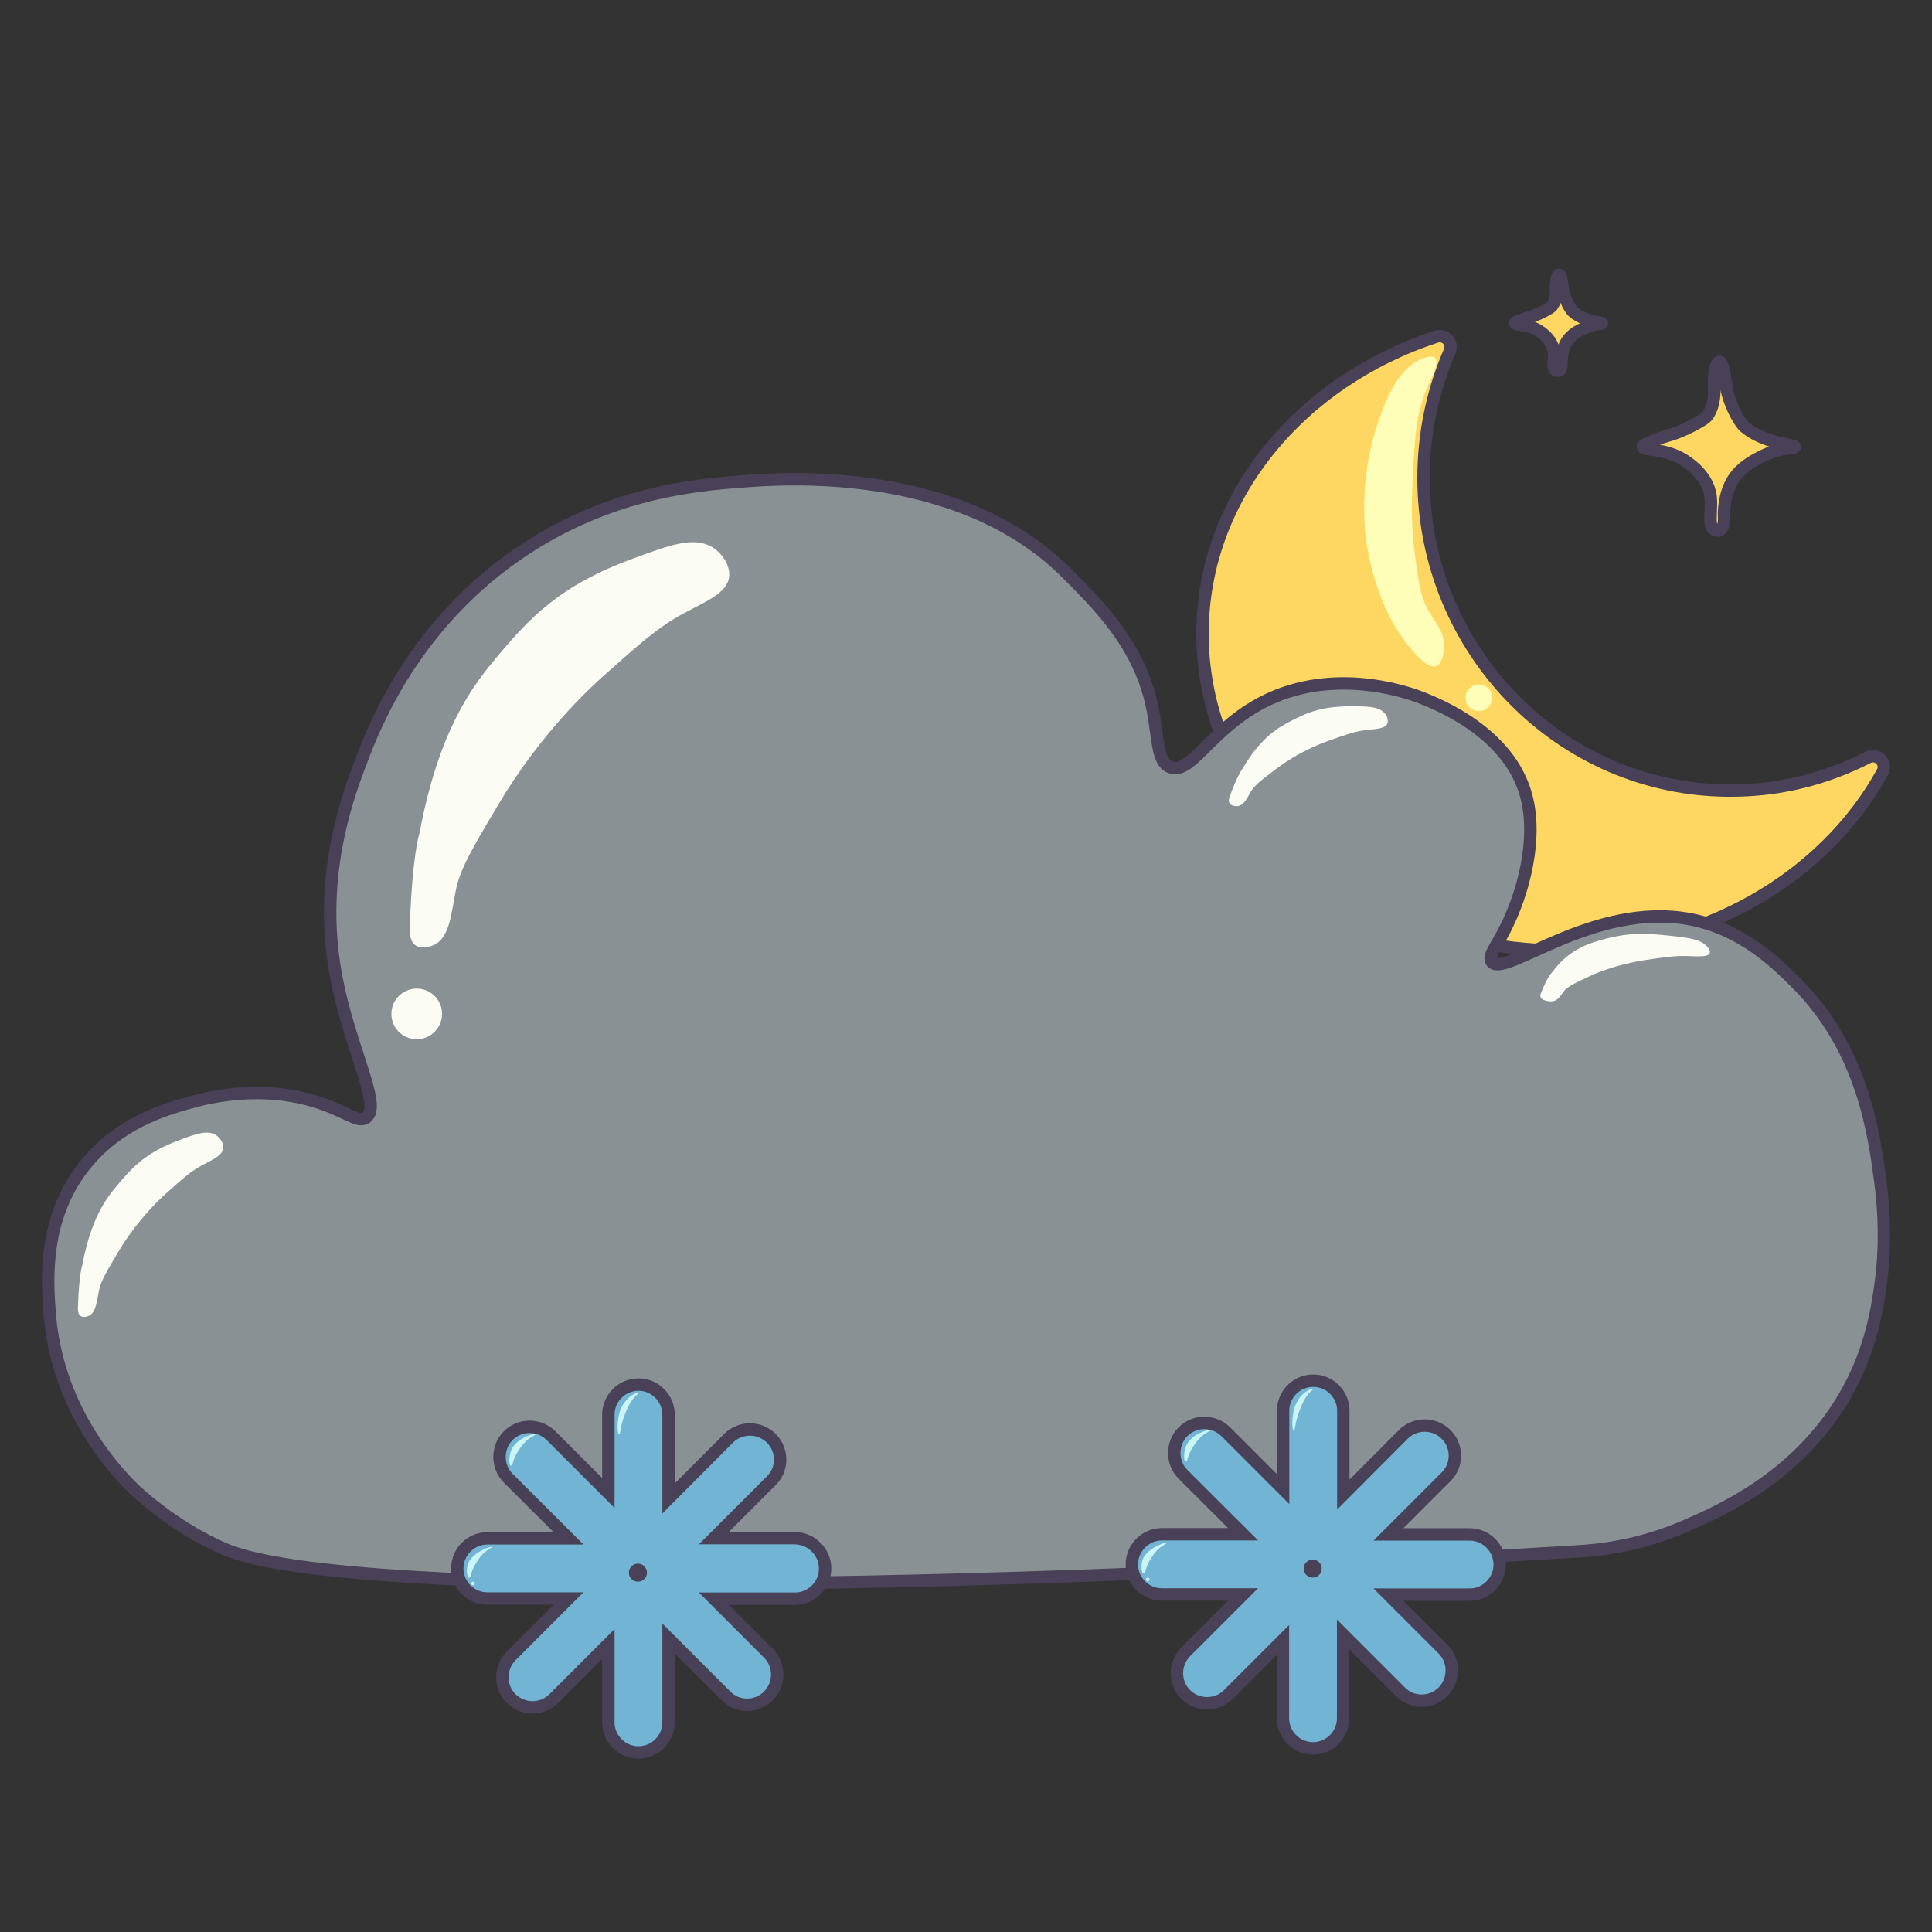 <?xml version="1.0" encoding="utf-8"?>
<!-- Generator: Adobe Illustrator 27.5.0, SVG Export Plug-In . SVG Version: 6.00 Build 0)  -->
<svg version="1.1" xmlns="http://www.w3.org/2000/svg" xmlns:xlink="http://www.w3.org/1999/xlink" x="0px" y="0px"
	 viewBox="0 0 1090.9 1090.9" style="enable-background:new 0 0 1090.9 1090.9;" xml:space="preserve">
<rect x="0" y="0" width="1090.9" height="1090.9" fill="#333333" stroke="none"/>
<style type="text/css">
	.st0{fill:#FDD761;stroke:#484157;stroke-width:7;stroke-miterlimit:10;}
	.st1{fill:#FEFEB9;}
	.st2{fill:#8A9195;stroke:#484157;stroke-width:7;stroke-miterlimit:10;}
	.st3{fill:#FBFDF5;}
	.st4{fill:#71B4D3;stroke:#484157;stroke-width:7;stroke-miterlimit:10;}
	.st5{fill:#CAF5F4;}
	.st6{fill:#484157;}
</style>
<g id="Layer_2">
	<path class="st0" d="M1054.7,427.7c5.4-2.8,11.2,3.1,8.2,8.4c-32.8,59.6-101.9,100.6-181.8,100.6c-111.6,0-202.1-80.1-202.1-178.8
		c0-77,55-142.6,132-167.8c5-1.6,9.7,3.4,7.6,8.2c-9.5,21.9-14.8,46.1-14.8,71.5c0,97.5,77.5,176.6,173.1,176.6
		C1004.9,446.5,1031.3,439.7,1054.7,427.7z"/>
	<path class="st0" d="M927.6,252.2c0.1,2.4,12.2,0.7,23,7.4c2,1.3,12.3,7.6,14.9,18.5c1.9,8.2-1.7,18.6,2.4,21
		c0.5,0.3,2.9,0.9,3.7,0c1.6-1.8,2-4,1.9-6.6c0,0-0.8-9.8,3.6-19c3.9-8.2,11.4-12.4,14.9-14.3c2.9-1.6,9.7-5.3,17.7-6
		c1-0.1,3.7-0.3,3.8-0.8c0-0.6-4.2-1.3-5.9-1.7c-2.7-0.5-14.7-2.8-22.8-9.9c-1.5-1.3-7.3-9.7-9.7-20.3c-0.3-1.2-0.6-7.1-2.3-13.2
		c-0.4-1.4-0.9-2.9-1.8-3c-1.3-0.2-2.4,2.7-2.6,4.9c-0.5,4.2-0.7,6-0.5,8.2c0.3,3.5,0.3,11.9-3.8,17.3c-1.3,1.8-3.7,3-8.4,5.6
		c-5.1,2.7-9.7,4.4-12,5.1c-3.7,1.2-6.5,1.8-11.1,3.9C929.1,250.7,927.5,251.4,927.6,252.2z"/>
	<path class="st0" d="M855.5,182.4c0,1.4,6.9,0.4,13.1,4.2c1.2,0.7,7,4.3,8.5,10.5c1.1,4.7-1,10.6,1.4,12c0.3,0.2,1.6,0.5,2.1,0
		c0.9-1,1.1-2.3,1.1-3.8c0,0-0.4-5.6,2.1-10.8c2.2-4.7,6.5-7.1,8.5-8.1c1.7-0.9,5.5-3,10.1-3.4c0.6,0,2.1-0.1,2.1-0.4
		c0-0.4-2.4-0.8-3.3-0.9c-1.5-0.3-8.4-1.6-13-5.7c-0.9-0.7-4.2-5.5-5.5-11.6c-0.2-0.7-0.4-4-1.3-7.5c-0.2-0.8-0.5-1.7-1-1.7
		c-0.7-0.1-1.4,1.5-1.5,2.8c-0.3,2.4-0.4,3.4-0.3,4.7c0.2,2,0.1,6.8-2.1,9.9c-0.8,1-2.1,1.7-4.8,3.2c-2.9,1.5-5.5,2.5-6.9,2.9
		c-2.1,0.7-3.7,1-6.3,2.2C856.4,181.6,855.4,182,855.5,182.4z"/>
	<path class="st1" d="M803.6,202.3c-11.3,4.1-17.5,16.8-19.9,22c-10.9,23.9-12.6,45.9-12.9,50.1c-0.7,10.6-1.7,29.1,5.2,51.7
		c2.5,8,7.3,23.8,19.6,38.9c3.7,4.5,10.6,12.8,15.3,11.1c4.1-1.5,4.5-9.8,4.5-10.6c0.3-8.8-5-13.6-9.4-21.7
		c-3.8-7-4.9-14.9-7.1-30.8c-0.5-3.5-2.3-17.3-1.5-36.5c1.2-28.2,1.9-43.5,9.3-59.5c1.8-3.8,6.2-12.4,3.5-15
		C808.7,200.5,805.2,201.7,803.6,202.3z"/>
	<circle class="st1" cx="835" cy="394" r="7.5"/>
	<path class="st2" d="M126.9,874.7c59.6,25.5,358.3,26.1,765.1,1.2c20.1-1.2,39.8-5.8,58.4-13.7c0.2-0.1,0.3-0.1,0.5-0.2
		c19.4-8.4,63.2-27.2,90.2-72.8c15.7-26.5,19.2-51.9,21.1-66.5c0.8-5.9,3.3-27.2-0.5-55.9c-3.6-26.9-10-74.5-47.5-111.8
		c-11.3-11.3-30.4-30.2-59.6-35.9C899.6,508.6,849,552.8,842.2,543c-2.1-3,2.3-8,7.4-17.9c10.6-20.6,18.8-51.6,12.1-76
		c-9.6-35.3-49.1-51.1-58.5-54.9c-5.2-2.1-46.6-17.9-86.5,0.5c-32.3,15-44,43.3-55.9,38.5c-8-3.2-6.6-17.6-10.5-35.3
		c-7.5-33.6-28.9-55.1-47.5-73.8c-61.3-61.8-161.5-54-184.6-52.2c-26,2-73.8,6.3-122.9,39c-60.4,40.3-83.1,97.3-90.7,117.1
		c-7.4,19.2-23.5,61.4-16.4,113.4c6.3,46,28.6,82.8,18.5,89.7c-4.2,2.8-9.6-2.2-22.7-7.1c-35.8-13.4-70.1-3.4-79.1-0.8
		c-12.1,3.5-38,11-57,34.8C24.1,687.7,26.7,723.2,28,741c3.9,52.6,34.8,87.3,47.5,99.7C75.5,840.7,97.1,861.9,126.9,874.7z"/>
	<path class="st3" d="M231.4,523.4c1.4-41.5,5.5-53,5.5-53c10.5-56.7,29.2-82,41.9-97.3c20.2-24.3,36.9-42.5,79.4-58
		c18.9-6.9,33.3-12.6,44-6.1c5.5,3.3,10.2,10.2,9.5,16.6c-1.1,9.6-13.8,14.2-26.9,21.4c-13.6,7.5-24.1,16.8-45.1,35.6
		c-6,5.4-34.3,31.1-58.5,72c-14.2,23.9-21.3,35.9-23.7,47.5c-2.6,12.3-3.2,27.4-12.7,31.6c-0.3,0.1-6.4,2.8-10.3,0
		C231.2,531.3,231.3,525.9,231.4,523.4z"/>
	<path class="st3" d="M44,738.3c0.6-18.9,2.5-24.1,2.5-24.1c4.8-25.8,13.3-37.3,19.1-44.2c9.2-11.1,16.8-19.3,36.1-26.4
		c8.6-3.2,15.2-5.7,20-2.8c2.5,1.5,4.7,4.6,4.3,7.6c-0.5,4.3-6.3,6.5-12.2,9.7c-6.2,3.4-11,7.7-20.5,16.2
		c-2.7,2.5-15.6,14.2-26.6,32.7c-6.5,10.9-9.7,16.3-10.8,21.6c-1.2,5.6-1.5,12.4-5.8,14.4c-0.1,0.1-2.9,1.3-4.7,0
		C43.9,741.8,44,739.4,44,738.3z"/>
	<path class="st3" d="M694.2,450.2c4.7-13.1,7.5-16.3,7.5-16.3c9.8-16.9,19.5-22.7,25.9-26.1c10.2-5.4,18.4-9.1,36.2-9
		c7.9,0.1,14,0,17.5,3.4c1.8,1.7,2.9,4.5,2,6.5c-1.4,2.9-6.7,2.9-12.4,3.6c-6,0.7-10.9,2.5-20.8,6c-2.9,1-16.3,5.8-29.7,16
		c-7.8,5.9-11.8,8.9-13.9,12.3c-2.2,3.6-4,8.4-8,8.6c-0.1,0-2.7,0.1-3.9-1.2C693.4,452.7,694,451,694.2,450.2z"/>
	<path class="st3" d="M870,561c3.8-9.8,6.5-12.1,6.5-12.1c9-12.2,19.3-15.7,26.1-17.7c10.8-3.1,19.7-5.1,39.7-2.9
		c8.9,1,15.8,1.6,20,4.7c2.2,1.6,3.8,3.9,3,5.4c-1.2,2.2-7.2,1.5-13.6,1.4c-6.6-0.1-12,0.7-22.8,2.3c-3.1,0.5-17.6,2.7-31.5,9.2
		c-8.1,3.8-12.2,5.7-14.2,8.2c-2.1,2.6-3.5,6.2-8,5.9c-0.1,0-3.1-0.2-4.6-1.4C869.3,562.9,869.8,561.6,870,561z"/>
	<circle class="st3" cx="235.3" cy="572.5" r="14.3"/>
</g>
<g id="Layer_3">
	<path class="st4" d="M465.9,885.7c0,4.7-1.9,8.9-5,12c-3.1,3.1-7.3,5-12,5h-45.8l30.8,30.8c6.6,6.6,6.6,17.4,0,24.1
		c-3.3,3.3-7.7,5-12,5c-4.4,0-8.7-1.6-12-5l-32.4-32.4v47.3c0,9.3-7.6,17-17,17c-9.4,0-17-7.7-17-17v-44.2l-30.8,30.8
		c-6.6,6.6-17.4,6.6-24.1,0c-6.6-6.6-6.6-17.4,0-24.1l32.4-32.4h-45.8c-9.4,0-17-7.6-17-17c0-9.3,7.7-17,17-17h45.8L287,834.7
		c-6.6-6.6-6.6-17.5,0-24.1c6.6-6.6,17.4-6.6,24.1,0l32.4,32.4v-44.2c0-9.4,7.7-17,17-17c4.7,0,8.9,1.9,12,5c3.1,3.1,5,7.3,5,12
		v47.3l33.9-34c6.6-6.6,17.4-6.6,24.1,0c3.3,3.3,5,7.7,5,12s-1.6,8.7-5,12l-32.4,32.4h45.8C458.2,868.7,465.9,876.3,465.9,885.7z"/>
	<path class="st5" d="M360.1,786.6c-0.5-0.6-6.9,2.1-9.8,9.5c-2.1,5.2-1.7,13.6-1,13.7c1.5,0.2,0.1-2.3,3.7-11.6
		C357.2,787.4,360.9,787.6,360.1,786.6z"/>
	<path class="st5" d="M302.1,809.9c-0.6-0.5-8.8,1.6-12.5,7.2c-2.6,3.9-2.2,10.4-1.3,10.4c1.9,0.1,0.1-1.8,4.7-8.8
		C298.4,810.5,303.1,810.6,302.1,809.9z"/>
	<path class="st5" d="M277.6,873.5c-0.7-0.4-9.1,2.4-12.5,7.8c-2.4,3.8-1.3,9.5-0.4,9.5c2-0.1,0-1.6,4.2-8.4
		C273.6,874.4,278.6,874.1,277.6,873.5z"/>
	<circle class="st5" cx="267.1" cy="894.1" r="1"/>
	<circle class="st6" cx="360.2" cy="888" r="5.1"/>
	<path class="st4" d="M846.8,883.4c0,4.7-1.9,8.9-5,12c-3.1,3.1-7.3,5-12,5H784l30.8,30.8c6.6,6.6,6.6,17.4,0,24.1
		c-3.3,3.3-7.7,5-12,5c-4.4,0-8.7-1.6-12-5l-32.4-32.4v47.3c0,9.3-7.6,17-17,17c-9.4,0-17-7.7-17-17v-44.2l-30.8,30.8
		c-6.6,6.6-17.4,6.6-24.1,0c-6.6-6.6-6.6-17.4,0-24.1l32.4-32.4h-45.8c-9.4,0-17-7.6-17-17c0-9.3,7.7-17,17-17h45.8L668,832.5
		c-6.6-6.6-6.6-17.5,0-24.1c6.6-6.6,17.4-6.6,24.1,0l32.4,32.4v-44.2c0-9.4,7.7-17,17-17c4.7,0,8.9,1.9,12,5c3.1,3.1,5,7.3,5,12
		v47.3l33.9-34c6.6-6.6,17.4-6.6,24.1,0c3.3,3.3,5,7.7,5,12s-1.6,8.7-5,12L784,866.4h45.8C839.2,866.4,846.8,874.1,846.8,883.4z"/>
	<path class="st5" d="M741.1,784.3c-0.5-0.6-6.9,2.1-9.8,9.5c-2.1,5.2-1.7,13.6-1,13.7c1.5,0.2,0.1-2.3,3.7-11.6
		C738.1,785.1,741.8,785.3,741.1,784.3z"/>
	<path class="st5" d="M683.1,807.6c-0.6-0.5-8.8,1.6-12.5,7.2c-2.6,3.9-2.2,10.4-1.3,10.4c1.9,0.1,0.1-1.8,4.7-8.8
		C679.3,808.2,684.1,808.4,683.1,807.6z"/>
	<path class="st5" d="M658.5,871.2c-0.7-0.4-9.1,2.4-12.5,7.8c-2.4,3.8-1.3,9.5-0.4,9.5c2-0.1,0-1.6,4.2-8.4
		C654.6,872.1,659.6,871.8,658.5,871.2z"/>
	<circle class="st5" cx="648.1" cy="891.8" r="1"/>
	<circle class="st6" cx="741.2" cy="885.7" r="5.1"/>
</g>
</svg>
